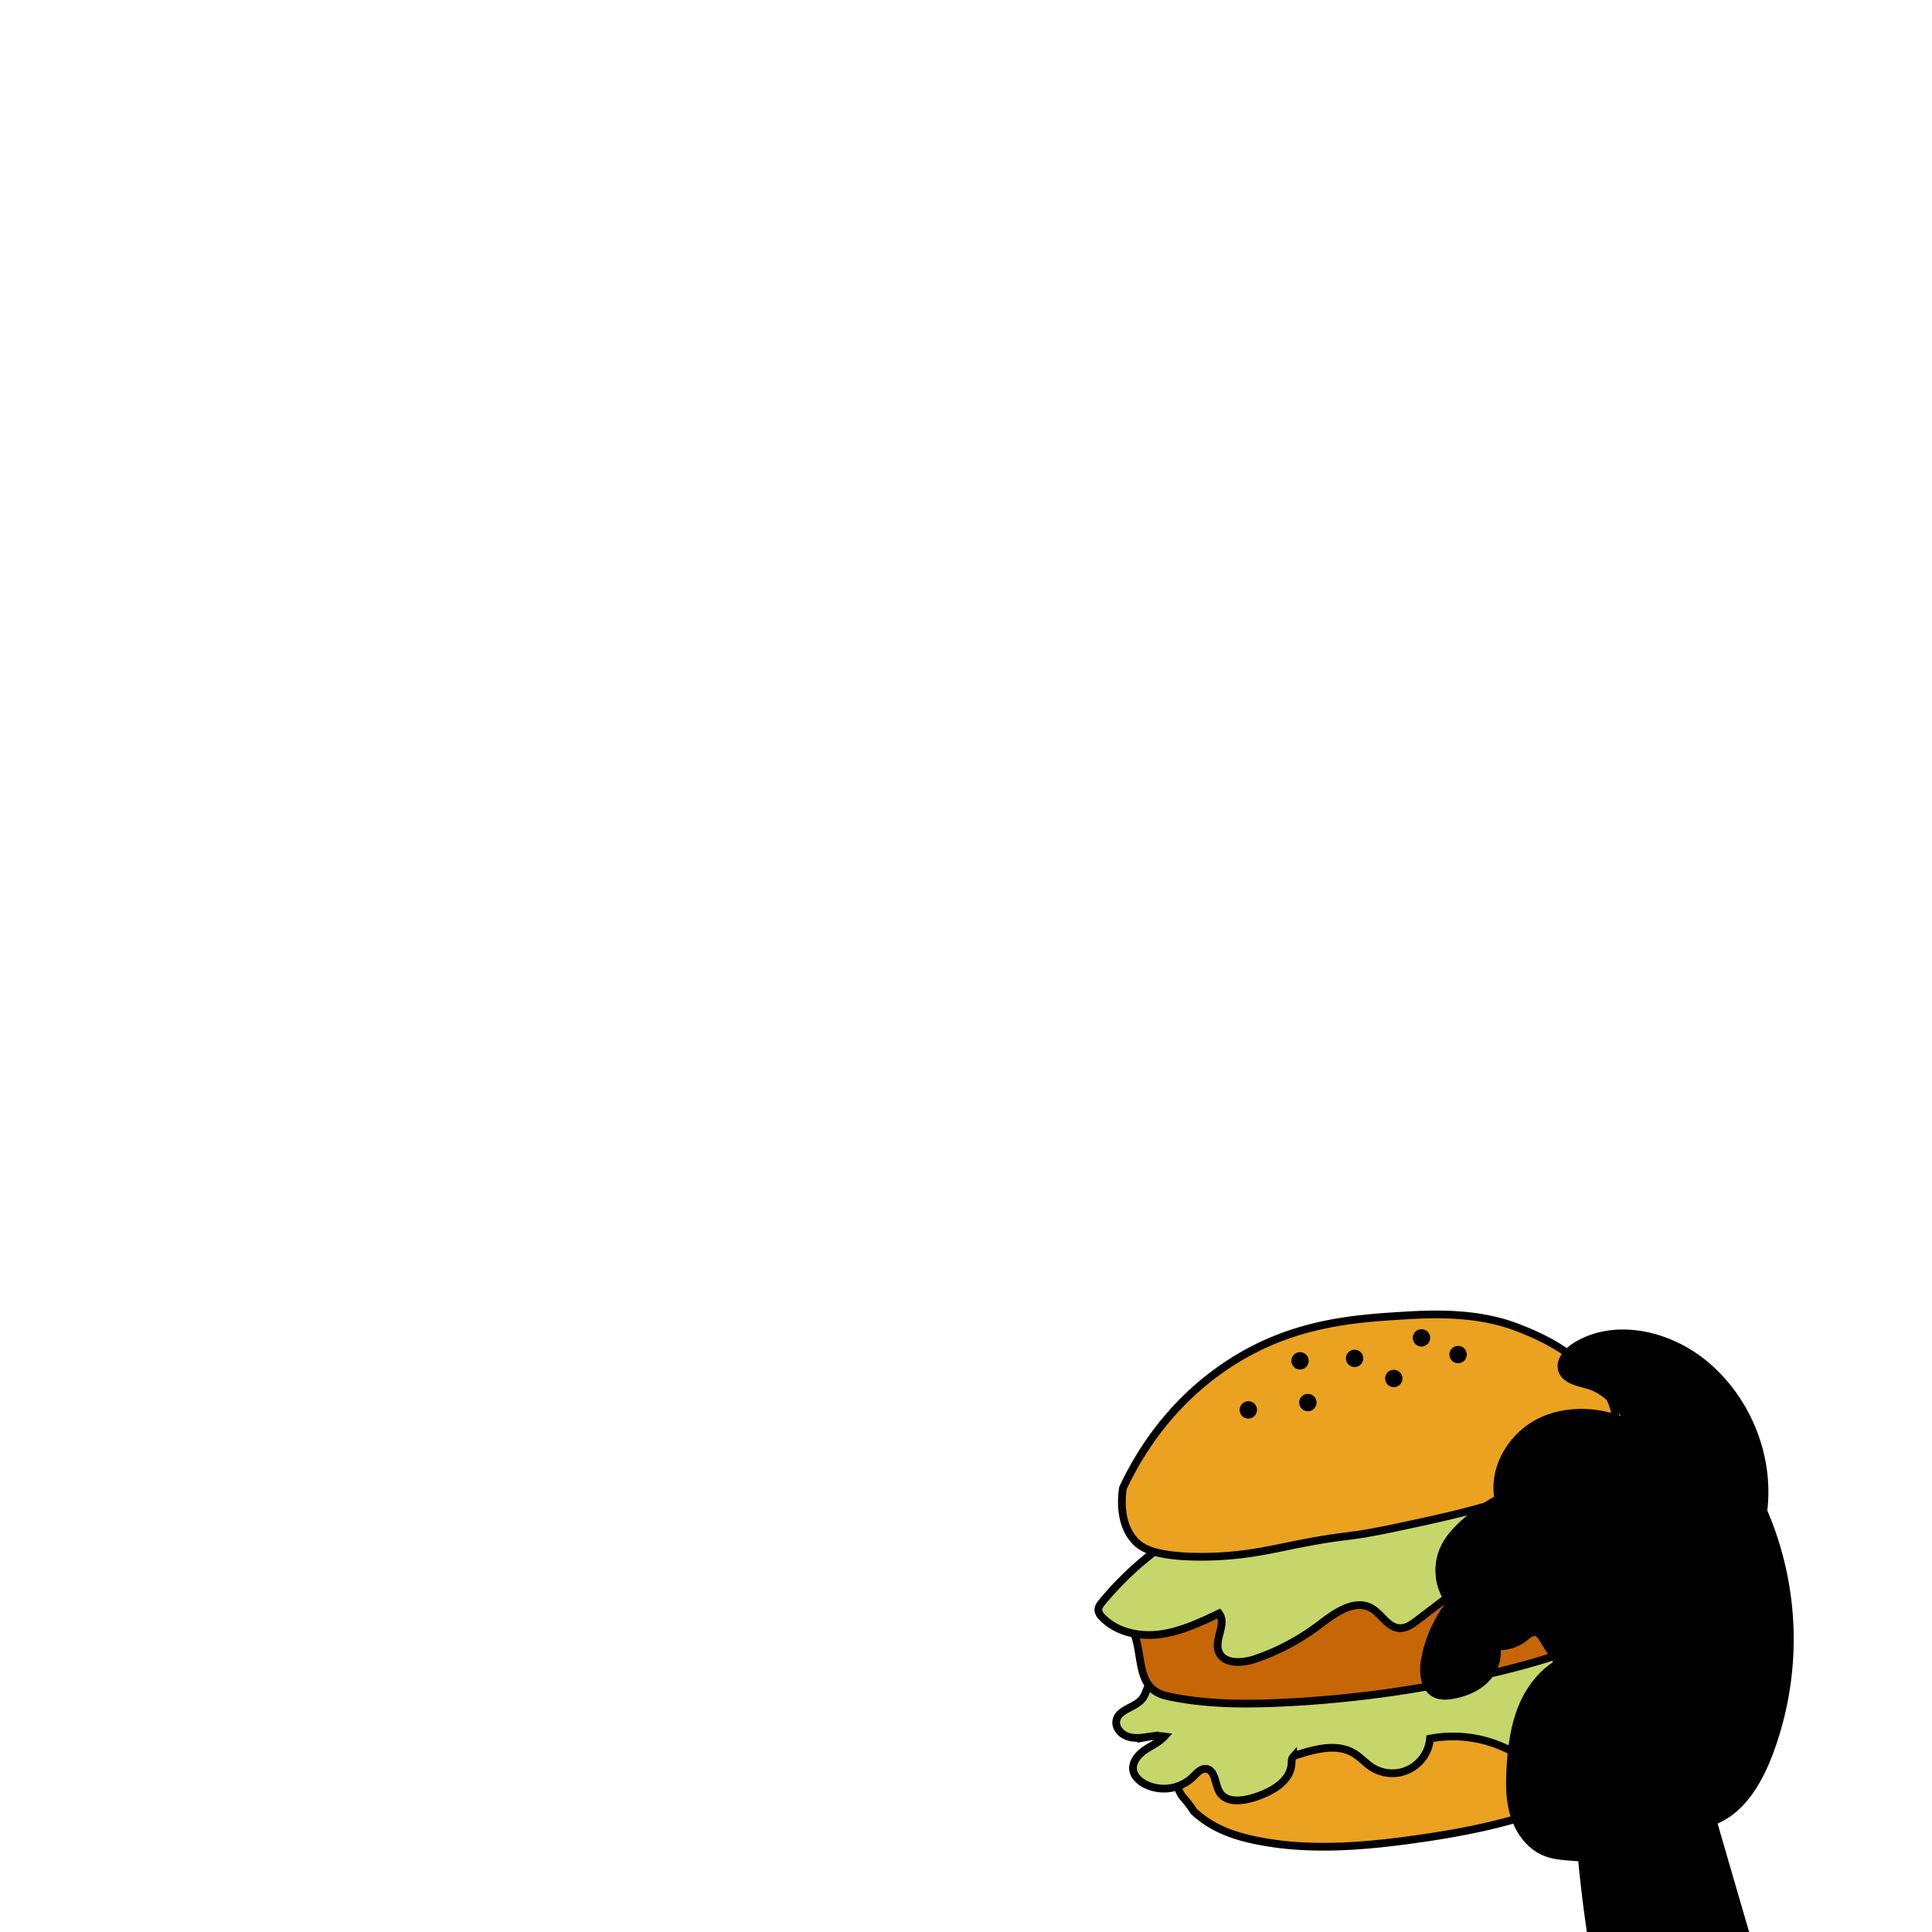 <svg
  id="图层_1"
  data-name="图层 1"
  xmlns="http://www.w3.org/2000/svg"
  viewBox="0 0 1000 1000"
>
  <defs>
    <style>
      .cls-1 {
        fill: #eaa220;
      }
      .cls-1,
      .cls-2,
      .cls-3,
      .cls-5 {
        stroke: #000;
        stroke-miterlimit: 10;
        stroke-width: 4px;
      }
      .cls-2 {
        fill: #c7d66a;
      }
      .cls-3 {
        fill: #c76607;
      }
      .cls-4 {
        fill: {{color[0]}};
      }
      .cls-5 {
        fill: none;
      }
    </style>
  </defs>
  <path
    class="cls-1"
    d="M877.49,874.49c-13.52,25.28-37.16,44.09-63.21,56.07s-54.51,17.66-82.91,21.58c-26.74,3.69-54.13,5.88-80.6.58-11.76-2.35-23.43-6.28-32.87-15.21a61.92,61.92,0,0,0-5.38-7.09c-3.65-4.07-4-10.32-2.21-15.47s5.59-9.38,9.55-13.15c14.45-13.76,32.7-23,51.53-29.56s38.42-10.75,57.76-15.64c23.59-6,47.05-13.09,71.29-15.25s49.79,1.07,70.17,14.37c3.25,2.12,6.45,4.61,8.16,8.1S879.23,871.24,877.49,874.49Z"
  />
  <path
    class="cls-2"
    d="M602.68,898.8c-2.78,3.07-6.76,4.72-10.18,7.08s-6.52,6.09-6,10.2c.46,3.27,3.17,5.81,6.1,7.36a21.74,21.74,0,0,0,24.78-3.61c2-1.94,4-4.48,6.79-4.25,5,.41,4.55,8,7.22,12.22,3.37,5.36,11.35,4.53,17.4,2.67,9-2.77,19.17-8.25,19.71-17.64.07-1.18,0-2.5.79-3.39a4.51,4.51,0,0,1,2.11-1.13c9.59-3.06,20.6-6,29.26-.86,3.45,2,6.13,5.2,9.51,7.35a19.6,19.6,0,0,0,30-14.9,64.19,64.19,0,0,1,39,4.9c2.47,1.16,5,2.51,7.73,2.38,6.53-.3,9.49-8.13,14.45-12.39,4.1-3.53,9.71-4.56,14.86-6.25s10.55-4.76,11.94-10c1.34-5,.06-12.8,5.24-13.46,1.76-.23,3.42.73,5,1.43,11.15,4.83,24-2,32.62-10.55,2.88-2.85,5.63-6.13,6.4-10.11s-1.19-8.73-5.1-9.8c-3-.83-6.48.61-9.25-.84a14.19,14.19,0,0,1-3.18-2.82c-6.06-5.94-16.06-5.6-23.91-2.37S821.6,838.83,814,842.61a9.45,9.45,0,0,1-5.37,1.33c-3.2-.47-5.11-3.66-7.34-6-6.29-6.58-16.91-7-25.52-4s-16,8.55-24,12.82a5.5,5.5,0,0,1-3.89.9c-1.37-.37-2.22-1.69-3.15-2.76-6-6.91-17.43-4.88-25.21-.06S705,856.72,696.14,859c-11.44,3-23.18-2.83-35-3.66a42.35,42.35,0,0,0-28.61,8.7c-2.92,2.28-5.89,5.08-9.6,5.18s-7-2.64-10.49-4a14.89,14.89,0,0,0-18.05,7.31c-1,2.17-1.53,4.61-3,6.53-3.63,4.91-12.45,5.51-13.56,11.51-.66,3.57,2.29,7,5.72,8.21s7.18.7,10.78.2A26.46,26.46,0,0,1,602.68,898.8Z"
  />
  <path
    class="cls-3"
    d="M586.52,844.3c4.7,10.29,2,24.76,11.41,31.06,2.57,1.73,5.66,2.46,8.69,3.06,18.82,3.76,38.19,3.78,57.37,2.87a595.06,595.06,0,0,0,117.43-17.48c26.23-6.64,53-15.62,72.62-34.23,2.92-2.76,5.73-5.85,7.05-9.65s1-8.07.64-12.13l-2.38-27.41c-.27-3.1-.58-6.33-2.23-9-2.73-4.39-8.27-5.95-13.34-6.94-47.67-9.33-97,.3-143.72,13.49C657.17,790.07,611.9,807.66,586.52,844.3Z"
  />
  <path
    class="cls-2"
    d="M616.27,790.65a167.59,167.59,0,0,0-45.76,38.53c-1,1.23-2.08,2.65-2,4.25a5.94,5.94,0,0,0,1.92,3.55c7.44,7.89,19.27,10.33,30,8.93s20.74-6.14,30.53-10.8c4.14,5.34-2.54,13.32-.2,19.67,2.44,6.62,11.93,6.21,18.62,4a117.13,117.13,0,0,0,33.35-17.66c8-6.11,18.31-13.67,27.12-8.72,5.27,3,8.45,10,14.48,10.32,3.48.2,6.59-2,9.36-4.14l26.15-19.95c3.08,7.3,11.72,11,19.62,10.54s15.19-4.34,21.89-8.56c9.39-5.92,19.15-14.59,18.61-25.67A50.13,50.13,0,0,0,864.22,769c2-3.68,3.39-8.43.94-11.81a12.75,12.75,0,0,0-4.54-3.38C850.5,748.44,840.15,743,828.85,741c-3.88-.67-8.06-1-11.15-3.44-5-3.93-5.13-11.54-8.92-16.65s-10.58-6.87-16.75-6-11.75,4.05-16.9,7.55A124.86,124.86,0,0,0,747.7,748c-2.76-9.31-15.38-11.24-24.76-8.71s-18.57,7.74-28.16,6.2c-11.84-1.91-21.72-13.87-33.46-11.4-6.91,1.45-11.92,7.86-13.81,14.66s-1.26,14-.61,21c-7.63-3.48-15.56-7-23.95-7s-17.35,4.88-19.41,13S609.87,793.53,616.27,790.65Z"
  />
  <path
    class="cls-1"
    d="M834.54,749.19a35,35,0,0,0,1.71-16c-1.78-13.16-11.24-21.46-19.5-28.51-9.63-8.21-20.34-13.34-31.47-17.62-17.61-6.76-37-7.38-55.8-6.28-28.44,1.64-61,3.65-94.17,25.67-30.84,20.45-46.65,47.88-54.06,63.74-.7,4.61-2.18,18.37,6.28,27.45,2.89,3.1,9.13,8,33.19,8.14,19.75.12,34.15-3.06,45.68-5.43,33.87-6.93,26.68-3.42,56.25-9.7,34.13-7.25,57.66-12.41,85.5-26.27A246.84,246.84,0,0,0,834.54,749.19Z"
  />
  <circle cx="646.13" cy="729.76" r="4.5" />
  <circle cx="672.88" cy="704.36" r="4.5" />
  <circle cx="676.96" cy="725.97" r="4.5" />
  <circle cx="701.13" cy="703.09" r="4.5" />
  <circle cx="721.42" cy="713.5" r="4.5" />
  <circle cx="735.76" cy="692.47" r="4.5" />
  <circle cx="754.7" cy="701.11" r="4.5" />
  <path
    class="cls-4"
    d="M750.73,829.57l-.29-.22a27.63,27.63,0,0,1-3.18-27.49c2.46-5.5,6.67-10,11.16-14a91.57,91.57,0,0,1,17.2-12.17l-.1-.18c-2.91-15.86,7.17-32.41,21.64-39.52s32.15-5.72,46.78,1l.55.27c-5.63-8.22-11.94-16.87-21.35-20-5.49-1.85-12.75-2.56-14.56-8.07-1.61-4.89,2.67-9.71,7-12.43,19.68-12.22,46.48-6.37,64.78,7.8,23.21,18,36,48.54,32.34,77.52a167.24,167.24,0,0,1,2.44,126.68c-5.56,14.18-14.26,28.62-28.54,33.9,13.14,45.31,26.29,90.63,40.1,135.77L945.27,1137a814.94,814.94,0,0,0-81.73,11.28C839,1089,824.79,1025.48,818.74,961.57c-6.42-.72-13.07-.49-19-2.93-7.87-3.22-13.36-10.77-15.92-18.88s-2.52-16.79-2-25.28c.62-10.24,2-20.58,5.75-30.12s10.29-18.29,19-23.38l-8.17-13c-.82-1.3-1.76-2.69-3.24-3.1-2.22-.63-4.26,1.25-6.07,2.7a21.18,21.18,0,0,1-14.63,4.53c1.34,6.17-1.26,12.8-5.77,17.24s-10.67,6.9-16.91,8c-2.94.5-6.09.68-8.78-.61-5.84-2.81-6.57-10.82-5.54-17.21A65.87,65.87,0,0,1,750.73,829.57Z"
  />
  <path
    class="cls-5"
    d="M819.75,961.69l-1-.12c-6.42-.72-13.07-.49-19-2.93-7.87-3.22-13.36-10.77-15.92-18.88s-2.52-16.79-2-25.28c.62-10.24,2-20.58,5.75-30.12s10.29-18.29,19-23.38l-8.17-13c-.82-1.3-1.76-2.69-3.24-3.1-2.22-.63-4.26,1.25-6.07,2.7a21.18,21.18,0,0,1-14.63,4.53c1.34,6.17-1.26,12.8-5.77,17.24s-10.67,6.9-16.91,8c-2.94.5-6.09.68-8.78-.61-5.84-2.81-6.57-10.82-5.54-17.21a67.21,67.21,0,0,1,43.5-51.69c8.61-3,18.38-4,26.67-.25,8,3.67,13.38,11.23,18.38,18.47"
  />
  <path
    class="cls-5"
    d="M750.44,829.35a27.63,27.63,0,0,1-3.18-27.49c2.46-5.5,6.67-10,11.16-14a91.57,91.57,0,0,1,17.2-12.17c10.69-5.81,22.54-9.29,34.66-9.15,19.11.21,38.55,10.57,46.8,27.81"
  />
  <path
    class="cls-5"
    d="M775.52,775.5c-2.91-15.86,7.17-32.41,21.64-39.52s32.15-5.72,46.78,1l.55.27A50.12,50.12,0,0,1,858,746.35c10.47,10.13,14.49,25,18.06,39.14"
  />
  <path
    class="cls-5"
    d="M844.68,737.56l-.19-.27c-5.63-8.22-11.94-16.87-21.35-20-5.49-1.85-12.75-2.56-14.56-8.07-1.61-4.89,2.67-9.71,7-12.43,19.68-12.22,46.48-6.37,64.78,7.8,23.21,18,36,48.54,32.34,77.52a167.24,167.24,0,0,1,2.44,126.68c-5.56,14.18-14.26,28.62-28.54,33.9,13.14,45.31,26.29,90.63,40.1,135.77L945.27,1137a814.94,814.94,0,0,0-81.73,11.28C839,1089,824.79,1025.48,818.74,961.57c0-.41-.09-.81-.12-1.22l-.24-1.16"
  />
</svg>
